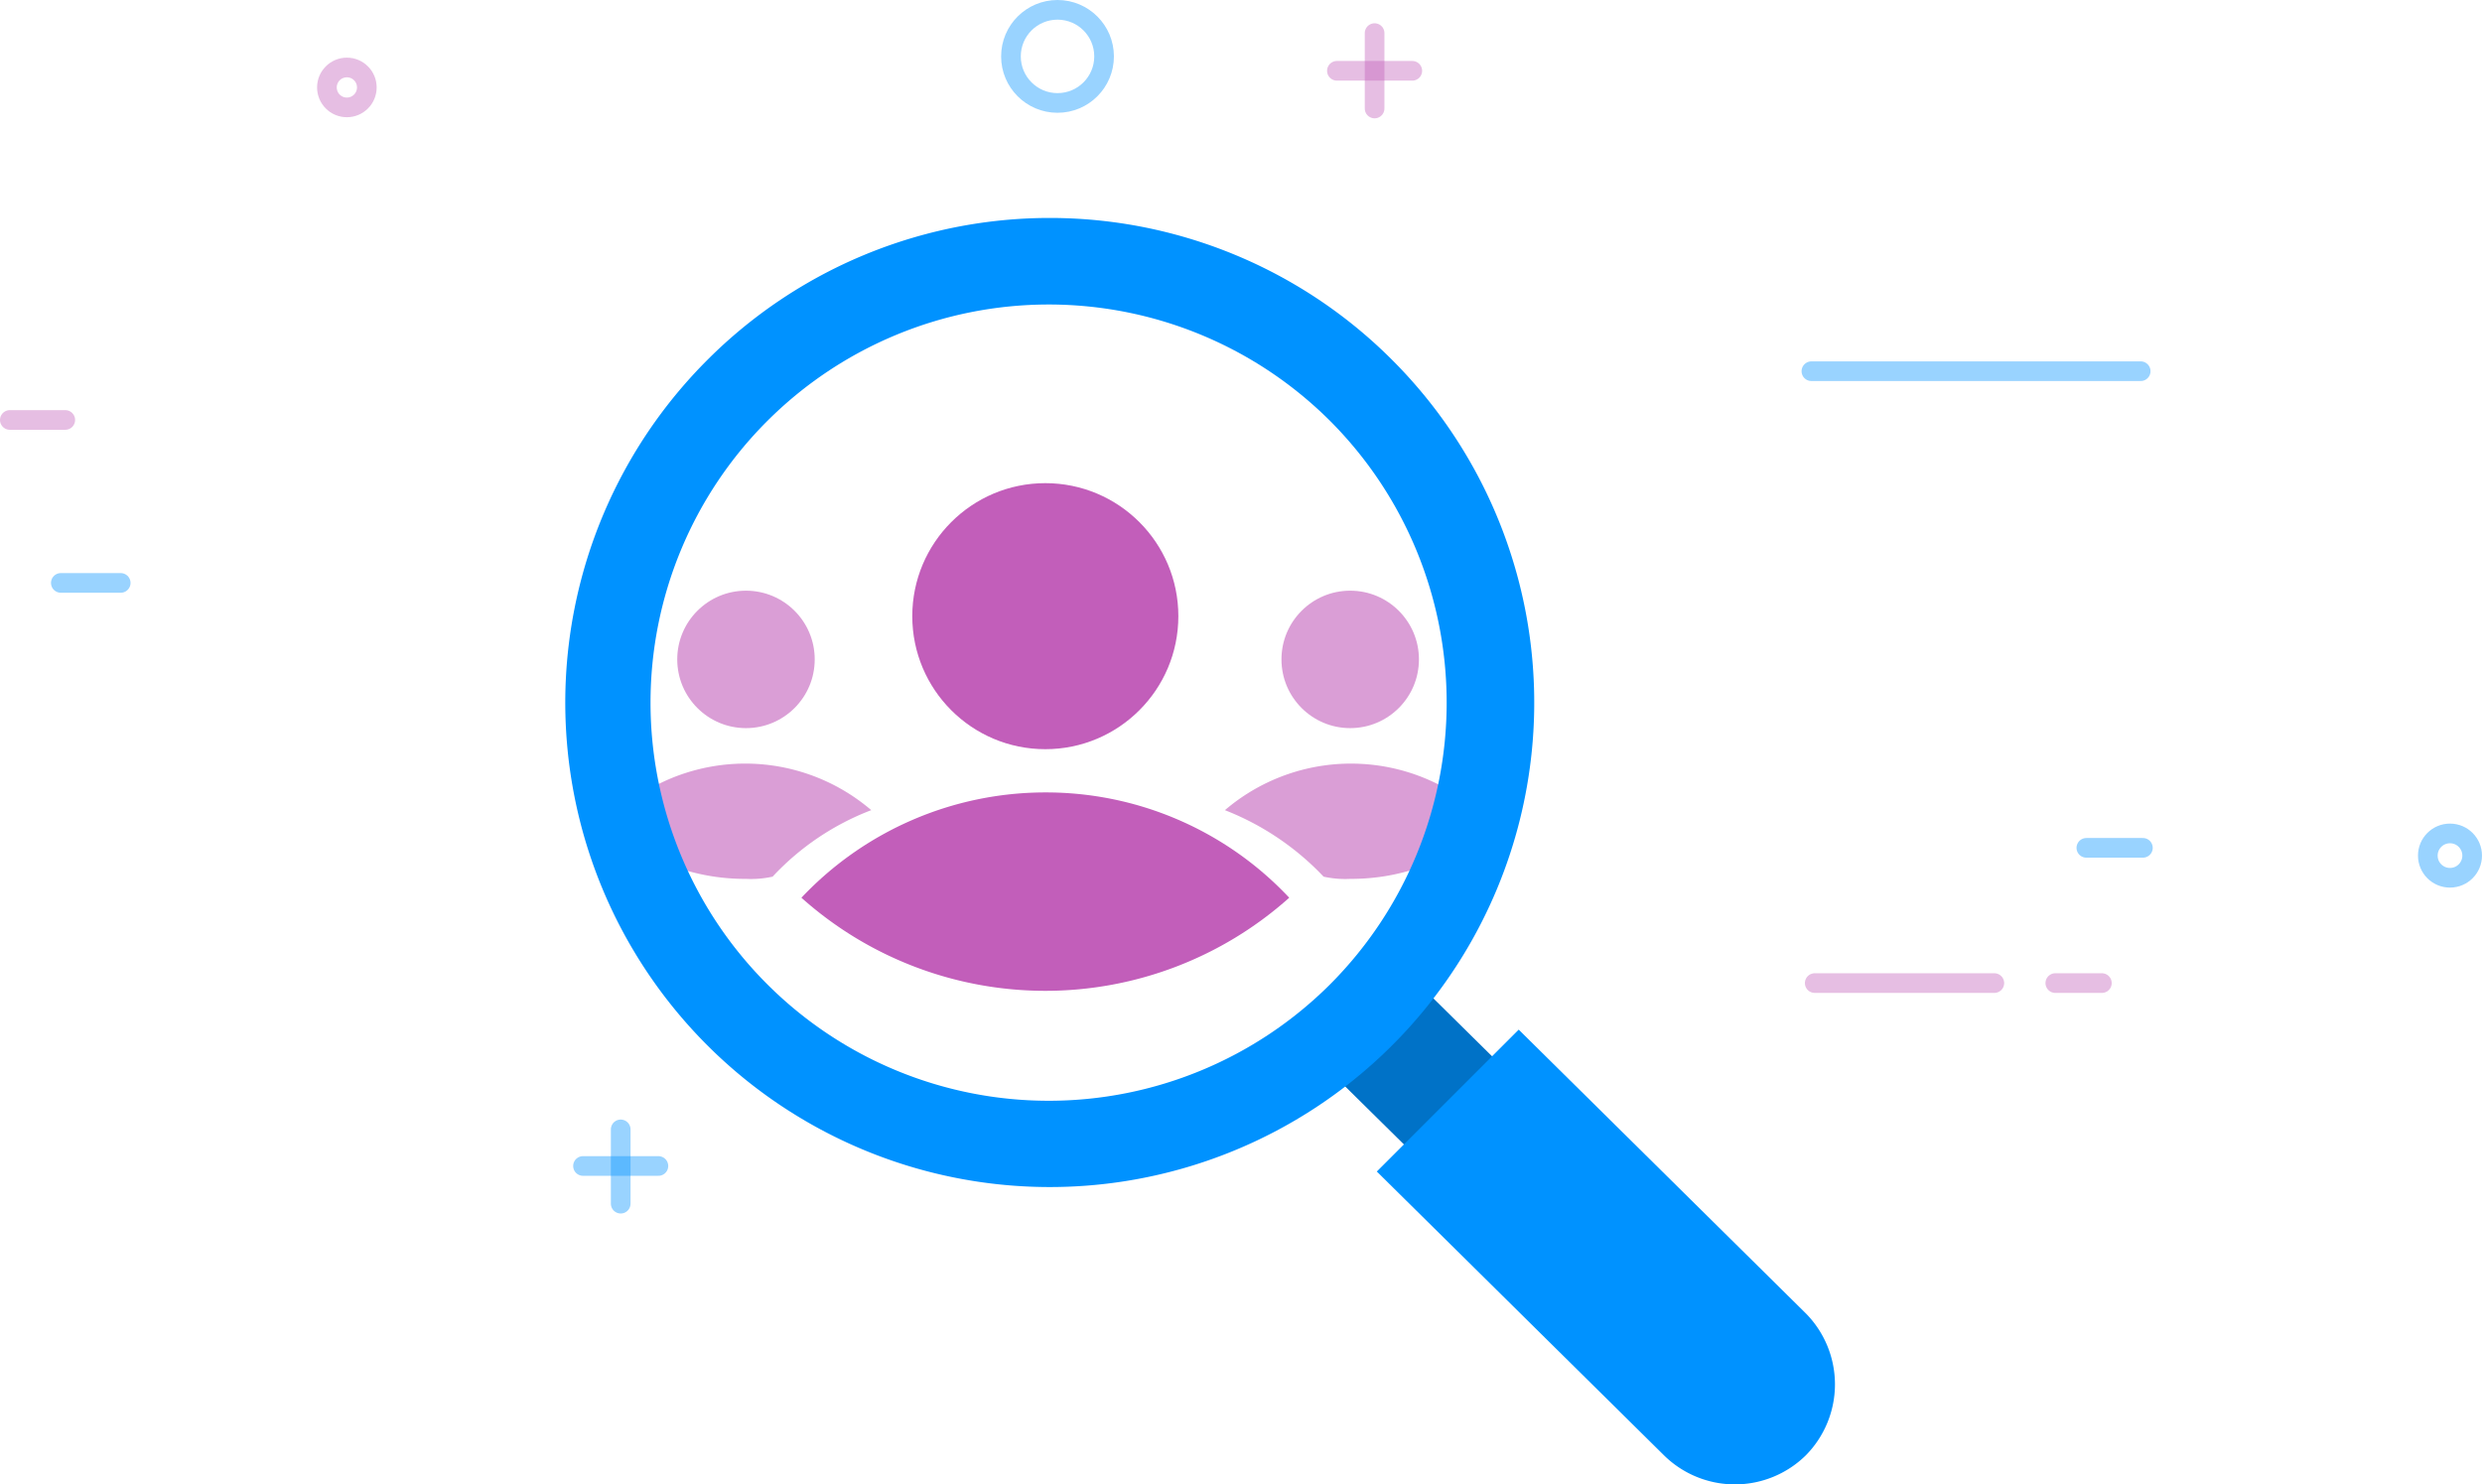 <svg id="Group_2473" data-name="Group 2473" xmlns="http://www.w3.org/2000/svg" width="252.442" height="151" viewBox="0 0 252.442 151">
  <g id="Group_2463" data-name="Group 2463" transform="translate(81.511 49.149)">
    <circle id="Ellipse_42" data-name="Ellipse 42" cx="13.531" cy="13.531" r="13.531" transform="translate(11.276)" fill="#c25eba"/>
    <path id="Path_2599" data-name="Path 2599" d="M97.207,71.6A34.118,34.118,0,0,0,72.4,82.312a37.222,37.222,0,0,0,49.615,0A33.928,33.928,0,0,0,97.207,71.6Z" transform="translate(-72.4 -40.14)" fill="#c25eba"/>
  </g>
  <g id="Group_2465" data-name="Group 2465" transform="translate(124.586 60.087)" opacity="0.6">
    <g id="Group_2464" data-name="Group 2464">
      <circle id="Ellipse_43" data-name="Ellipse 43" cx="6.991" cy="6.991" r="6.991" transform="translate(5.751)" fill="#c25eba"/>
      <path id="Path_2600" data-name="Path 2600" d="M120.636,80.5h0a10.11,10.11,0,0,0,2.706.226A21.3,21.3,0,0,0,137.775,75.2,19.717,19.717,0,0,0,110.6,73.736,27.724,27.724,0,0,1,120.636,80.5Z" transform="translate(-110.6 -51.409)" fill="#c25eba"/>
    </g>
  </g>
  <g id="Group_2467" data-name="Group 2467" transform="translate(61.44 60.087)" opacity="0.6">
    <g id="Group_2466" data-name="Group 2466">
      <circle id="Ellipse_44" data-name="Ellipse 44" cx="6.991" cy="6.991" r="6.991" transform="translate(7.442)" fill="#c25eba"/>
      <path id="Path_2601" data-name="Path 2601" d="M71.74,80.5h0a10.11,10.11,0,0,1-2.706.226A21.3,21.3,0,0,1,54.6,75.2a19.717,19.717,0,0,1,27.175-1.466A26.8,26.8,0,0,0,71.74,80.5Z" transform="translate(-54.6 -51.409)" fill="#c25eba"/>
    </g>
  </g>
  <path id="Path_2602" data-name="Path 2602" d="M154.543,114l-9.021,8.908L119.7,97.421l8.908-9.021Z" transform="translate(15.147 11.153)" fill="#0072c7"/>
  <circle id="Ellipse_45" data-name="Ellipse 45" cx="4.736" cy="4.736" r="4.736" transform="translate(102.823 1)" opacity="0.4" stroke="#0092ff" stroke-linecap="round" stroke-linejoin="round" stroke-miterlimit="10" stroke-width="2" fill="none"/>
  <circle id="Ellipse_46" data-name="Ellipse 46" cx="2.03" cy="2.03" r="2.03" transform="translate(33.25 6.864)" opacity="0.4" stroke="#c25eba" stroke-linecap="round" stroke-linejoin="round" stroke-miterlimit="10" stroke-width="2" fill="none"/>
  <circle id="Ellipse_47" data-name="Ellipse 47" cx="2.255" cy="2.255" r="2.255" transform="translate(246.931 84.781)" opacity="0.4" stroke="#0092ff" stroke-linecap="round" stroke-linejoin="round" stroke-miterlimit="10" stroke-width="2" fill="none"/>
  <line id="Line_2332" data-name="Line 2332" y2="7.555" transform="translate(63.131 114.888)" opacity="0.4" stroke="#0092ff" stroke-linecap="round" stroke-linejoin="round" stroke-miterlimit="10" stroke-width="2" fill="none"/>
  <line id="Line_2333" data-name="Line 2333" x1="7.668" transform="translate(59.297 118.609)" opacity="0.4" stroke="#0092ff" stroke-linecap="round" stroke-linejoin="round" stroke-miterlimit="10" stroke-width="2" fill="none"/>
  <line id="Line_2334" data-name="Line 2334" y2="7.668" transform="translate(139.809 3.368)" opacity="0.4" stroke="#c25eba" stroke-linecap="round" stroke-linejoin="round" stroke-miterlimit="10" stroke-width="2" fill="none"/>
  <line id="Line_2335" data-name="Line 2335" x1="7.668" transform="translate(135.975 7.202)" opacity="0.4" stroke="#c25eba" stroke-linecap="round" stroke-linejoin="round" stroke-miterlimit="10" stroke-width="2" fill="none"/>
  <line id="Line_2336" data-name="Line 2336" x2="5.638" transform="translate(1 42.721)" opacity="0.4" stroke="#c25eba" stroke-linecap="round" stroke-linejoin="round" stroke-miterlimit="10" stroke-width="2" fill="none"/>
  <line id="Line_2337" data-name="Line 2337" x2="5.751" transform="translate(212.201 86.247)" opacity="0.4" stroke="#0092ff" stroke-linecap="round" stroke-linejoin="round" stroke-miterlimit="10" stroke-width="2" fill="none"/>
  <line id="Line_2338" data-name="Line 2338" x2="6.089" transform="translate(6.187 59.297)" opacity="0.4" stroke="#0092ff" stroke-linecap="round" stroke-linejoin="round" stroke-miterlimit="10" stroke-width="2" fill="none"/>
  <line id="Line_2339" data-name="Line 2339" x2="33.49" transform="translate(184.236 37.76)" opacity="0.4" stroke="#0092ff" stroke-linecap="round" stroke-linejoin="round" stroke-miterlimit="10" stroke-width="2" fill="none"/>
  <line id="Line_2340" data-name="Line 2340" x2="4.736" transform="translate(209.044 100.004)" opacity="0.4" stroke="#c25eba" stroke-linecap="round" stroke-linejoin="round" stroke-miterlimit="10" stroke-width="2" fill="none"/>
  <line id="Line_2341" data-name="Line 2341" x2="18.267" transform="translate(184.575 100.004)" opacity="0.4" stroke="#c25eba" stroke-linecap="round" stroke-linejoin="round" stroke-miterlimit="10" stroke-width="2" fill="none"/>
  <path id="Path_2603" data-name="Path 2603" d="M65.537,34.232a49.276,49.276,0,1,0,69.686,0A49.205,49.205,0,0,0,65.537,34.232Zm63.372,63.484a40.5,40.5,0,1,1,0-57.282A40.562,40.562,0,0,1,128.908,97.716Z" transform="translate(6.39 2.401)" fill="#0092ff"/>
  <path id="Path_2604" data-name="Path 2604" d="M167.938,136.3h0a10.277,10.277,0,0,1-14.433,0L124.3,107.433,138.733,93l29.205,28.867A10.277,10.277,0,0,1,167.938,136.3Z" transform="translate(15.734 11.74)" fill="#0092ff"/>
</svg>
